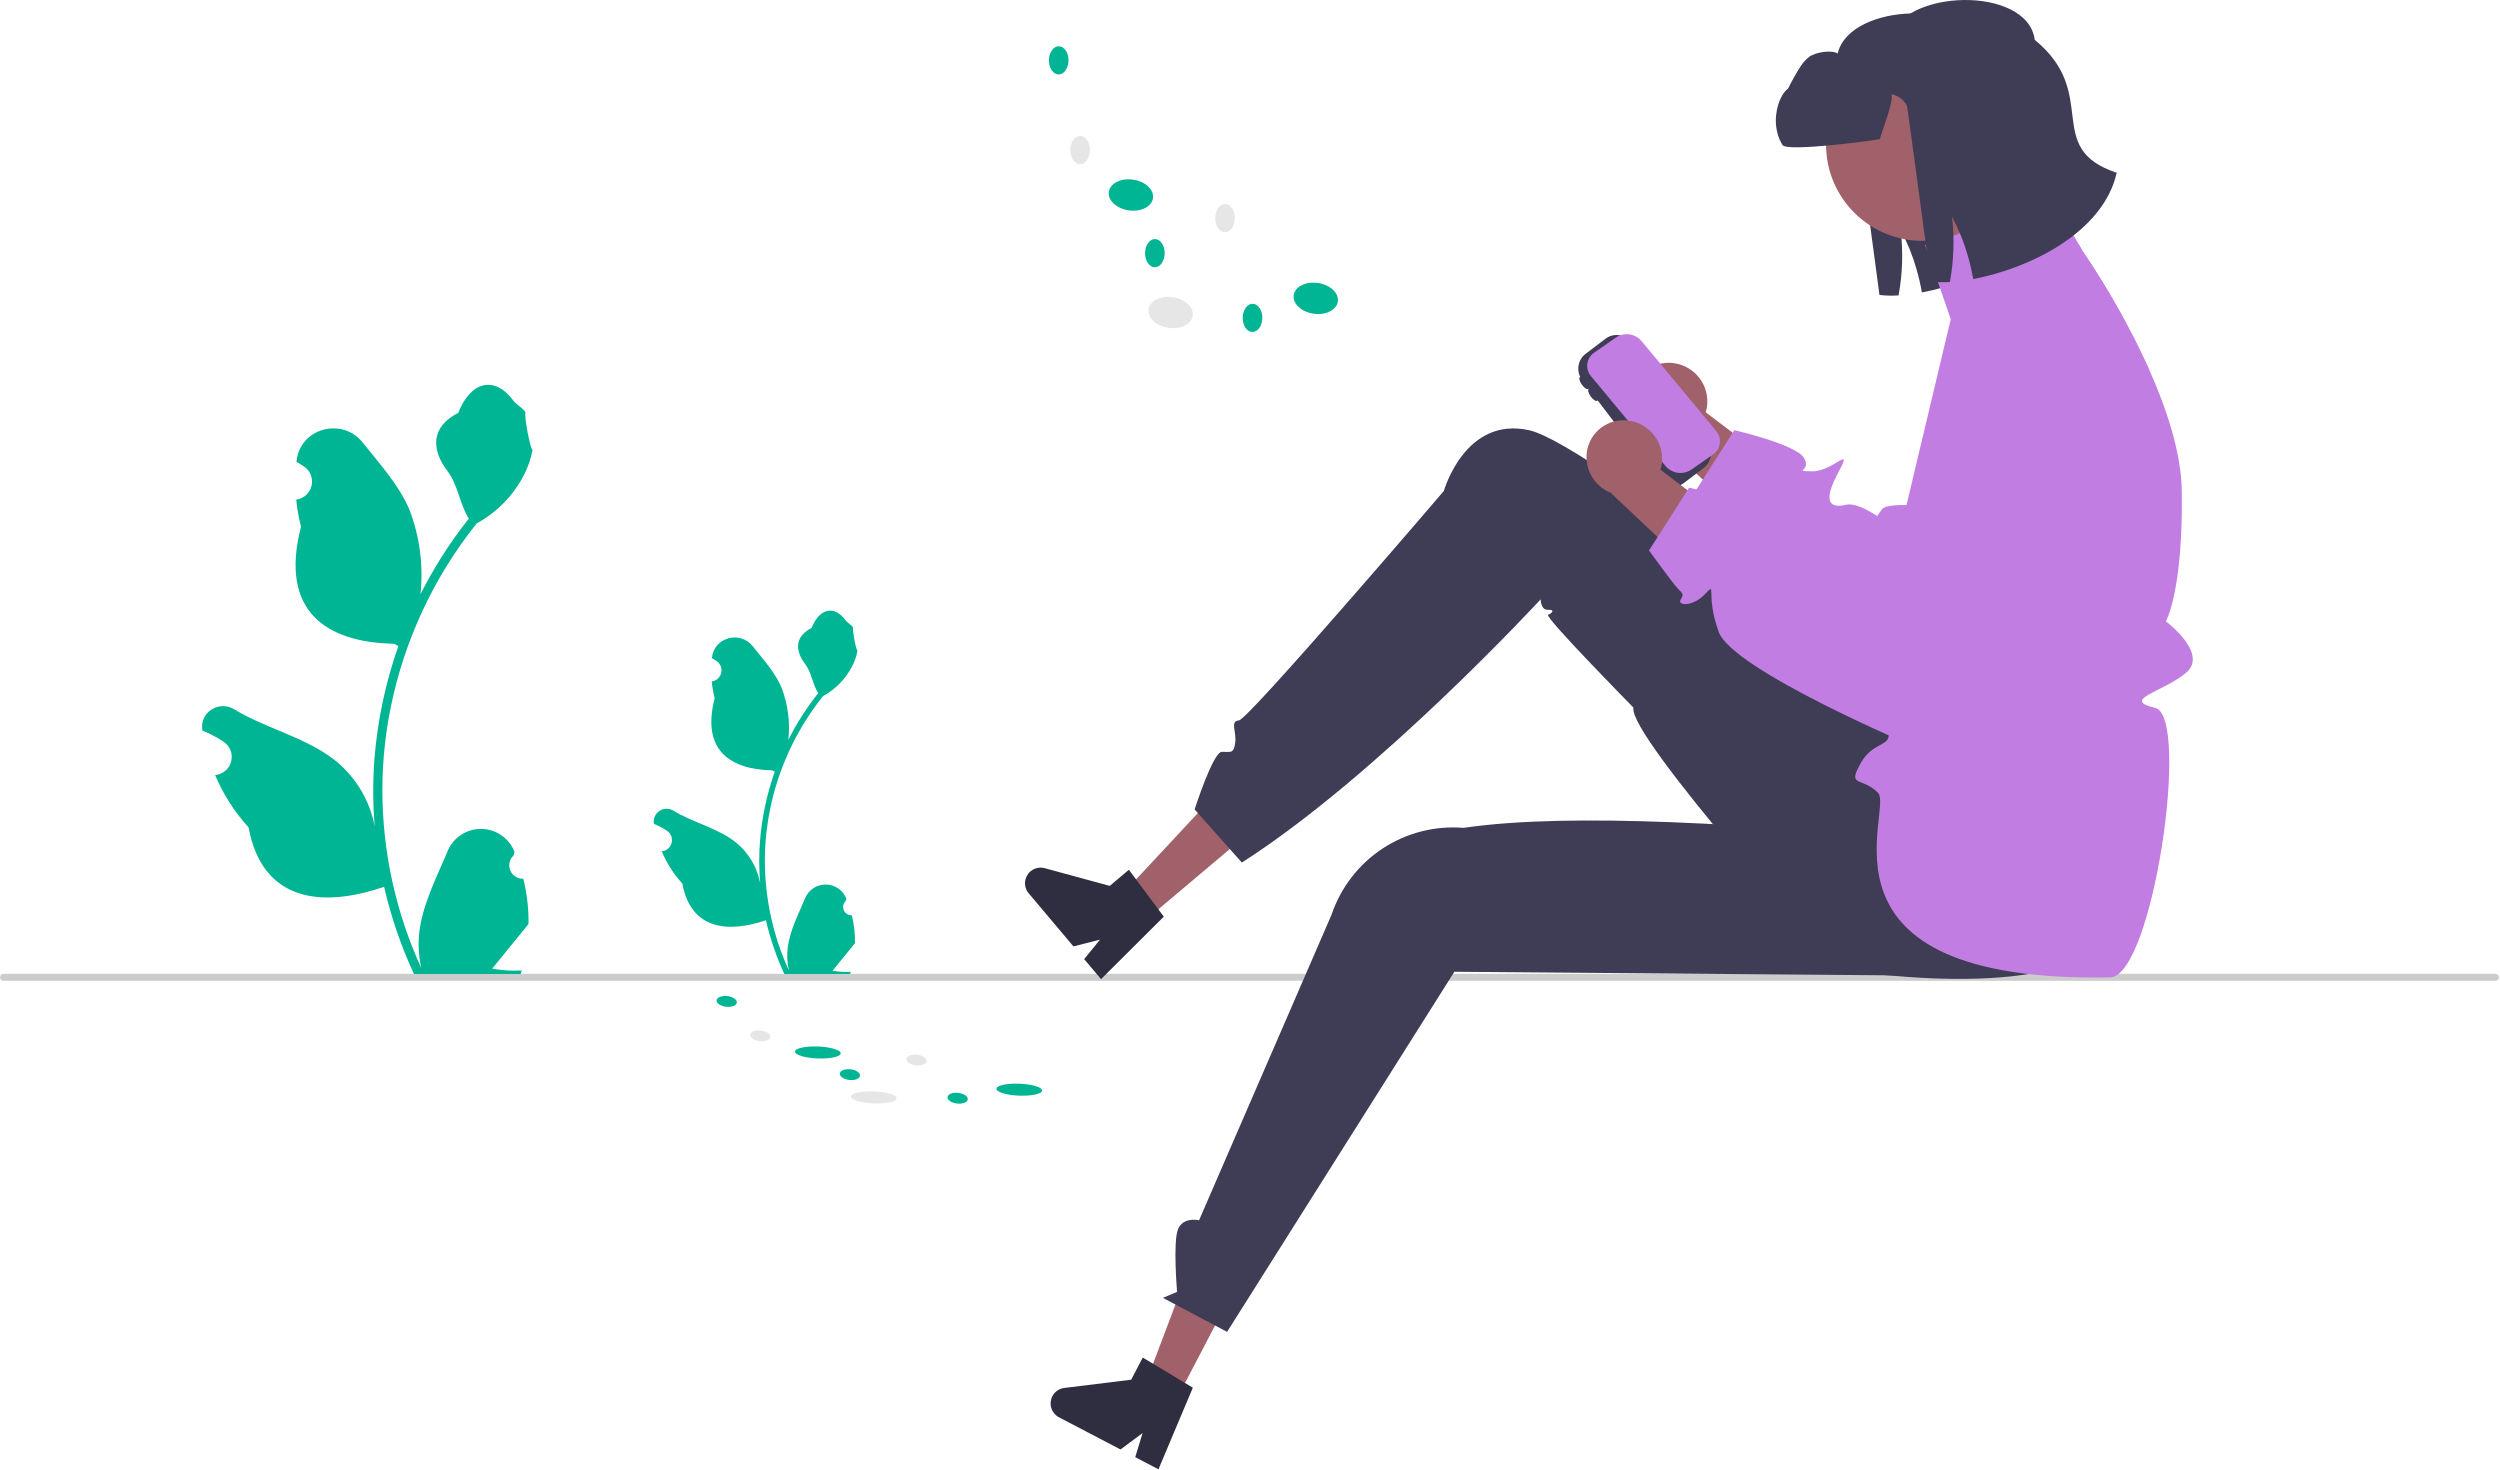 <svg width="847" height="498" viewBox="0 0 847 498" fill="none" xmlns="http://www.w3.org/2000/svg">
<g clip-path="url(#clip0_107_42)">
<path d="M303.773 372.098C303.817 370.979 300.388 369.934 296.114 369.764C291.84 369.595 288.339 370.365 288.294 371.484C288.25 372.603 291.679 373.648 295.953 373.817C300.227 373.987 303.728 373.217 303.773 372.098Z" fill="#E6E6E6"/>
<path d="M353.075 369.487C353.12 368.368 349.691 367.323 345.417 367.153C341.142 366.984 337.641 367.754 337.597 368.873C337.553 369.992 340.982 371.037 345.256 371.206C349.53 371.376 353.031 370.606 353.075 369.487Z" fill="#00B594"/>
<path d="M284.83 356.885C284.874 355.766 281.445 354.721 277.171 354.552C272.897 354.382 269.396 355.152 269.351 356.271C269.307 357.39 272.736 358.435 277.01 358.605C281.284 358.774 284.785 358.004 284.83 356.885Z" fill="#00B594"/>
<path d="M261.017 351.327C261.13 350.328 259.69 349.343 257.799 349.128C255.909 348.913 254.284 349.548 254.17 350.547C254.056 351.546 255.496 352.531 257.387 352.746C259.278 352.962 260.903 352.326 261.017 351.327Z" fill="#E6E6E6"/>
<path d="M249.639 339.674C249.752 338.675 248.312 337.691 246.421 337.475C244.531 337.26 242.905 337.895 242.792 338.894C242.678 339.893 244.118 340.878 246.009 341.093C247.9 341.309 249.525 340.674 249.639 339.674Z" fill="#00B594"/>
<path d="M313.94 359.516C314.053 358.517 312.613 357.532 310.722 357.317C308.832 357.101 307.207 357.737 307.093 358.736C306.979 359.735 308.419 360.72 310.31 360.935C312.201 361.151 313.826 360.515 313.94 359.516Z" fill="#E6E6E6"/>
<path d="M291.375 364.475C291.489 363.476 290.049 362.491 288.158 362.275C286.267 362.06 284.642 362.695 284.528 363.694C284.414 364.694 285.855 365.678 287.746 365.894C289.636 366.109 291.261 365.474 291.375 364.475Z" fill="#00B594"/>
<path d="M327.872 372.462C327.986 371.463 326.546 370.478 324.655 370.263C322.764 370.047 321.139 370.683 321.026 371.682C320.912 372.681 322.352 373.666 324.243 373.881C326.134 374.097 327.758 373.461 327.872 372.462Z" fill="#00B594"/>
<path d="M5.26701e-06 331.112C-0 331.269 0.03 331.424 0.09 331.568C0.149 331.713 0.237 331.844 0.348 331.955C0.458 332.065 0.59 332.153 0.734 332.213C0.879 332.272 1.034 332.303 1.19 332.302H845.48C845.796 332.302 846.098 332.177 846.322 331.954C846.545 331.731 846.67 331.428 846.67 331.112C846.67 330.797 846.545 330.494 846.322 330.271C846.098 330.048 845.796 329.922 845.48 329.922H1.19C1.034 329.922 0.879 329.952 0.734 330.012C0.589 330.072 0.458 330.159 0.348 330.27C0.237 330.38 0.149 330.512 0.09 330.656C0.03 330.801 -0 330.956 5.26701e-06 331.112Z" fill="#CCCCCC"/>
<path d="M288.588 310.088C288.013 310.115 287.444 309.964 286.958 309.656C286.471 309.348 286.092 308.898 285.869 308.367C285.647 307.836 285.594 307.249 285.716 306.687C285.839 306.124 286.131 305.613 286.554 305.222L286.746 304.457C286.721 304.396 286.695 304.335 286.67 304.274C286.09 302.906 285.12 301.739 283.88 300.921C282.639 300.102 281.185 299.668 279.699 299.674C278.213 299.68 276.762 300.124 275.528 300.952C274.294 301.779 273.332 302.953 272.763 304.325C270.488 309.804 267.593 315.291 266.88 321.083C266.566 323.643 266.698 326.239 267.271 328.754C261.929 317.1 259.155 304.435 259.137 291.615C259.136 288.398 259.315 285.184 259.672 281.987C259.968 279.366 260.378 276.764 260.903 274.18C263.766 260.162 269.914 247.024 278.841 235.843C283.162 233.485 286.656 229.86 288.853 225.456C289.649 223.872 290.211 222.182 290.523 220.438C290.035 220.502 288.685 213.079 289.053 212.623C288.373 211.592 287.158 211.08 286.416 210.074C282.726 205.072 277.643 205.946 274.99 212.743C269.321 215.604 269.266 220.349 272.744 224.912C274.957 227.815 275.261 231.744 277.203 234.852C277.003 235.108 276.795 235.356 276.596 235.611C272.944 240.307 269.762 245.349 267.094 250.665C267.742 244.709 266.968 238.684 264.834 233.086C262.671 227.869 258.618 223.475 255.048 218.965C250.76 213.547 241.968 215.912 241.212 222.779C241.205 222.846 241.198 222.912 241.191 222.979C241.721 223.278 242.24 223.595 242.748 223.931C243.386 224.357 243.88 224.966 244.166 225.678C244.452 226.39 244.516 227.172 244.35 227.921C244.184 228.67 243.796 229.352 243.236 229.876C242.676 230.401 241.971 230.744 241.213 230.861L241.135 230.873C241.324 232.784 241.658 234.678 242.134 236.538C237.554 254.248 247.441 260.699 261.558 260.988C261.87 261.148 262.173 261.308 262.485 261.46C259.804 269.056 258.123 276.969 257.483 284.999C257.121 289.737 257.142 294.496 257.547 299.23L257.523 299.062C256.5 293.798 253.692 289.048 249.573 285.614C243.454 280.588 234.811 278.738 228.21 274.698C227.509 274.247 226.693 274.007 225.859 274.005C225.026 274.003 224.209 274.239 223.505 274.686C222.802 275.133 222.24 275.772 221.888 276.528C221.535 277.283 221.406 278.123 221.516 278.95C221.525 279.009 221.534 279.067 221.543 279.126C222.527 279.527 223.485 279.989 224.411 280.509C224.942 280.808 225.461 281.125 225.968 281.461C226.606 281.887 227.101 282.496 227.387 283.208C227.673 283.92 227.737 284.702 227.571 285.451C227.405 286.2 227.016 286.882 226.457 287.406C225.897 287.931 225.191 288.274 224.433 288.391L224.355 288.403C224.299 288.411 224.251 288.419 224.196 288.427C225.877 292.441 228.236 296.136 231.171 299.35C234.035 314.81 246.333 316.277 259.489 311.774H259.497C260.94 318.047 263.031 324.152 265.737 329.992H288.03C288.11 329.745 288.182 329.489 288.254 329.241C286.19 329.371 284.119 329.247 282.085 328.874C283.739 326.844 285.393 324.799 287.047 322.769C287.084 322.731 287.119 322.691 287.151 322.649C287.99 321.611 288.837 320.58 289.676 319.541L289.676 319.54C289.721 316.356 289.356 313.179 288.589 310.089L288.588 310.088Z" fill="#00B594"/>
<path d="M177.301 297.719C176.369 297.762 175.446 297.517 174.657 297.018C173.869 296.519 173.252 295.789 172.892 294.928C172.532 294.067 172.446 293.116 172.644 292.204C172.843 291.292 173.317 290.463 174.002 289.829C174.117 289.373 174.199 289.045 174.314 288.589C174.273 288.49 174.232 288.391 174.19 288.292C173.251 286.073 171.677 284.181 169.666 282.855C167.655 281.528 165.297 280.824 162.888 280.833C160.479 280.842 158.126 281.563 156.125 282.905C154.124 284.247 152.564 286.15 151.641 288.375C147.953 297.258 143.258 306.155 142.102 315.547C141.593 319.698 141.807 323.906 142.737 327.984C134.075 309.089 129.577 288.552 129.548 267.766C129.546 262.55 129.836 257.338 130.416 252.155C130.895 247.905 131.56 243.686 132.411 239.497C137.054 216.768 147.022 195.465 161.496 177.336C168.502 173.513 174.168 167.635 177.73 160.494C179.02 157.926 179.932 155.186 180.437 152.357C179.647 152.461 177.458 140.425 178.054 139.687C176.952 138.016 174.981 137.185 173.778 135.554C167.796 127.443 159.554 128.86 155.252 139.881C146.06 144.52 145.971 152.213 151.611 159.613C155.199 164.32 155.692 170.69 158.84 175.729C158.516 176.144 158.18 176.546 157.856 176.96C151.935 184.574 146.775 192.749 142.449 201.369C143.501 191.712 142.245 181.943 138.785 172.866C135.278 164.407 128.706 157.282 122.918 149.969C115.965 141.185 101.709 145.019 100.484 156.154C100.472 156.262 100.461 156.37 100.449 156.477C101.309 156.962 102.151 157.477 102.974 158.022C104.008 158.713 104.81 159.7 105.273 160.855C105.737 162.009 105.841 163.277 105.572 164.491C105.303 165.706 104.673 166.811 103.765 167.661C102.858 168.512 101.714 169.069 100.485 169.258L100.359 169.277C100.665 172.376 101.206 175.447 101.978 178.463C94.553 207.179 110.583 217.638 133.473 218.107C133.978 218.366 134.471 218.626 134.976 218.872C130.63 231.189 127.904 244.019 126.866 257.039C126.278 264.721 126.313 272.437 126.97 280.113L126.931 279.841C125.272 271.306 120.719 263.604 114.04 258.037C104.119 249.888 90.104 246.887 79.402 240.336C74.25 237.183 67.648 241.258 68.548 247.231C68.562 247.326 68.577 247.421 68.591 247.517C70.187 248.167 71.74 248.915 73.242 249.758C74.102 250.243 74.944 250.758 75.767 251.302C76.802 251.993 77.603 252.981 78.067 254.135C78.53 255.29 78.634 256.557 78.365 257.772C78.096 258.987 77.466 260.092 76.559 260.942C75.651 261.793 74.507 262.349 73.278 262.539L73.152 262.558C73.061 262.571 72.983 262.584 72.893 262.597C75.619 269.106 79.445 275.097 84.203 280.307C88.846 305.375 108.787 307.753 130.118 300.453H130.131C132.471 310.624 135.862 320.523 140.249 329.992H176.395C176.525 329.591 176.641 329.176 176.758 328.774C173.412 328.985 170.053 328.785 166.756 328.179C169.438 324.888 172.12 321.571 174.802 318.28C174.861 318.219 174.918 318.154 174.97 318.086C176.33 316.402 177.704 314.73 179.064 313.046L179.065 313.044C179.137 307.882 178.545 302.731 177.302 297.72L177.301 297.719Z" fill="#00B594"/>
<path d="M671.989 18.041C669.562 -0.559 626.66 0.627 622.609 18.127C620.46 16.783 614.994 17.713 612.955 19.258C610.917 20.803 609.61 23.074 608.331 25.278C606.584 28.34 604.774 31.512 604.387 35.023C603.984 38.527 605.361 42.496 608.538 44.056C611.058 45.3 616.604 44.46 619.374 43.904C621.307 43.519 622.93 43.183 624.307 42.852C624.77 40.675 624.45 38.403 623.405 36.437C624.518 36.658 625.569 37.123 626.481 37.798C627.393 38.473 628.145 39.341 628.682 40.341C628.899 40.759 636.759 99.926 636.759 99.926C638.908 100.185 641.076 100.239 643.235 100.088C644.575 92.806 644.818 85.365 643.958 78.011C646.235 82.215 648.035 86.658 649.327 91.26C650.067 93.834 650.675 96.445 651.149 99.081C669.855 95.583 695.142 83.535 699.756 63.077C699.73 63.011 699.705 62.945 699.679 62.879C699.427 62.254 699.4 61.56 699.603 60.918C699.806 60.275 700.226 59.722 700.791 59.355C701.357 58.988 702.032 58.829 702.702 58.905C703.372 58.981 703.994 59.287 704.463 59.772C705.027 60.352 705.53 60.848 705.954 61.233C704.315 48.168 694.405 36.412 671.989 18.041Z" fill="#3F3D56"/>
<path d="M398.857 473.567L388.37 468.084L405 424.121L420.479 432.214L398.857 473.567Z" fill="#A0616A"/>
<path d="M356.54 473.037C355.891 474.281 355.762 475.731 356.181 477.07C356.601 478.409 357.534 479.527 358.776 480.179L379.629 491.079L387.101 485.526L384.622 493.685L392.488 497.803L404.136 470.141L401.481 468.55L390.663 462.034L387.169 459.939L383.245 467.444L360.578 470.238C359.729 470.343 358.918 470.653 358.214 471.14C357.511 471.628 356.937 472.279 356.54 473.037V473.037Z" fill="#2F2E41"/>
<path d="M388.113 311.722L380.485 302.674L412.533 268.29L423.791 281.644L388.113 311.722Z" fill="#A0616A"/>
<path d="M349.152 295.198C348.08 296.103 347.411 297.396 347.292 298.794C347.172 300.192 347.612 301.58 348.515 302.654L363.683 320.643L372.702 318.335L367.317 324.946L373.035 331.738L394.297 310.552L392.442 308.073L384.9 297.944L382.46 294.681L375.985 300.14L353.95 294.138C353.124 293.913 352.256 293.892 351.42 294.077C350.585 294.261 349.806 294.646 349.152 295.198Z" fill="#2F2E41"/>
<path d="M724.532 277.818C724.532 277.818 756.918 347.137 622.802 328.458C622.802 328.458 551.348 249.27 553.412 239.742C553.412 239.742 523 208.84 524.488 208.277C525.977 207.715 526.894 206.493 524.435 206.604C521.976 206.715 521.977 203.054 521.977 203.054C521.977 203.054 467.015 262.657 420.737 292.234L404.737 274.234C404.737 274.234 410.977 254.715 413.977 254.715C416.977 254.715 418.01 255.436 418.494 251.575C418.977 247.715 416.588 244.4 419.782 244.057C422.977 243.715 489.184 166.335 489.184 166.335C489.184 166.335 496.328 140.848 518.152 145.781C539.977 150.715 653.382 242.915 653.382 242.915L724.532 277.818Z" fill="#3F3D56"/>
<path d="M669.918 330.704L492.737 329.234L415.737 451.234L393.977 439.715L398.8 437.679C398.8 437.679 397.34 420.722 399.129 416.43C400.918 412.137 406.24 413.428 406.24 413.428L451.132 309.899C454.229 300.71 460.311 292.821 468.411 287.489C476.51 282.156 486.161 279.688 495.826 280.477C532.973 275.059 593.273 279.388 655.918 284.704L669.918 330.704Z" fill="#3F3D56"/>
<path d="M567.335 123.073C570.708 123.59 573.746 125.402 575.802 128.125C577.859 130.847 578.772 134.265 578.347 137.65C578.25 138.337 578.096 139.015 577.887 139.676L614.294 167.292L606.781 190.695L560.998 147.474C558.323 146.395 556.08 144.461 554.619 141.973C553.158 139.485 552.562 136.584 552.924 133.722C553.145 132.096 553.685 130.529 554.512 129.111C555.339 127.693 556.437 126.451 557.744 125.458C559.05 124.464 560.54 123.738 562.128 123.32C563.715 122.902 565.369 122.801 566.996 123.022C567.109 123.037 567.222 123.054 567.335 123.073Z" fill="#A0616A"/>
<path d="M727.948 124.797L714.858 161.037L663.668 233.377C663.668 233.377 663.248 233.197 662.488 232.877C658.088 230.977 642.108 223.997 627.078 216.067C612.968 208.617 599.678 200.327 597.618 194.627C597.398 194.027 597.198 193.447 597.018 192.887V192.877C596.058 189.974 595.457 186.965 595.228 183.917C595.058 181.567 595.208 180.307 594.888 180.157C594.638 180.047 594.118 180.587 592.968 181.807C592.888 181.887 592.818 181.967 592.738 182.037C588.578 186.207 583.468 185.667 584.718 183.687C585.998 181.657 585.328 181.697 583.448 179.577C582.048 177.997 577.498 171.817 575.258 168.767C574.488 167.717 573.998 167.037 573.998 167.037L574.768 165.827L576.898 162.487L587.028 146.607L587.588 145.737C587.588 145.737 608.408 150.547 611.178 155.117C613.958 159.687 606.988 159.537 613.958 159.687C620.928 159.837 628.038 150.357 622.948 159.787C617.858 169.207 619.198 172.497 625.498 171.007C628.058 170.397 632.108 172.327 636.008 174.827V174.837C638.446 176.421 640.8 178.134 643.058 179.967C645.468 181.907 647.098 183.377 647.098 183.377L686.638 103.157L691.018 94.277C692.353 91.575 694.213 89.166 696.49 87.191C698.766 85.217 701.414 83.716 704.278 82.777L705.648 85.167C714.178 97.729 721.637 110.986 727.948 124.797V124.797Z" fill="#C27DE2"/>
<path d="M730.138 239.817C742.258 242.637 729.364 330.862 714.918 331.137C609.918 333.137 641.888 274.227 636.258 268.587C630.628 262.937 625.548 266.987 630.628 258.197C634.328 251.797 639.818 252.747 639.898 249.157C639.938 247.817 639.228 245.857 637.388 242.637C630.628 230.797 630.628 227.267 630.628 227.267C628.943 223.712 627.748 219.944 627.078 216.067C625.981 210.302 625.846 204.396 626.678 198.587C627.947 190.065 631.138 181.944 636.008 174.837V174.827C636.518 174.067 637.048 173.297 637.608 172.537C638.878 170.807 645.918 171.137 645.918 171.137L660.918 108.137L652.238 83.017L693.348 63.757L704.278 82.777L705.648 85.167C714.178 97.729 721.637 110.986 727.948 124.797C734.018 138.307 739.008 153.307 739.188 166.357C739.668 200.387 733.798 210.507 733.798 210.507C733.798 210.507 748.048 221.157 740.918 227.667C733.798 234.187 718.018 236.997 730.138 239.817Z" fill="#C27DE2"/>
<path d="M543.898 114.785L537.191 119.88C535.866 120.893 534.996 122.39 534.773 124.043C534.55 125.696 534.991 127.37 535.999 128.698L552.154 149.932L561.693 162.459C562.704 163.782 564.199 164.65 565.849 164.873C567.5 165.096 569.171 164.656 570.497 163.649L577.213 158.548C578.532 157.532 579.397 156.036 579.619 154.385C579.84 152.735 579.401 151.064 578.397 149.736L577.407 148.427L557.837 122.715L552.703 115.975C552.203 115.318 551.579 114.767 550.866 114.351C550.153 113.936 549.365 113.666 548.547 113.555C547.729 113.445 546.898 113.496 546.1 113.707C545.303 113.918 544.554 114.284 543.898 114.785Z" fill="#3F3D56"/>
<path d="M547.406 114.4L540.18 119.44C539.543 119.857 539.001 120.404 538.591 121.045C538.18 121.687 537.911 122.408 537.799 123.161C537.688 123.914 537.738 124.682 537.945 125.415C538.152 126.148 538.512 126.828 539.001 127.411L548.459 138.807L553.499 144.878L556.862 148.928L564.383 157.99C565.446 159.205 566.92 159.987 568.522 160.187C570.125 160.386 571.745 159.989 573.074 159.071L578.489 155.294L580.29 154.037C581.188 153.438 581.889 152.588 582.305 151.592C582.721 150.596 582.834 149.499 582.629 148.439C582.448 147.559 582.05 146.738 581.471 146.05L559.248 119.271L556.097 115.481C555.035 114.263 553.561 113.48 551.958 113.281C550.355 113.081 548.734 113.48 547.406 114.4V114.4Z" fill="#C27DE2"/>
<path d="M552.023 142.545C555.396 143.062 558.434 144.875 560.49 147.597C562.547 150.32 563.46 153.737 563.035 157.123C562.938 157.809 562.784 158.487 562.575 159.148L598.982 186.764L591.469 210.168L545.686 166.946C543.011 165.867 540.768 163.933 539.307 161.445C537.846 158.958 537.25 156.056 537.612 153.194C537.833 151.568 538.373 150.001 539.2 148.583C540.027 147.165 541.125 145.924 542.432 144.93C543.738 143.936 545.228 143.21 546.815 142.792C548.403 142.374 550.057 142.273 551.684 142.494C551.797 142.51 551.91 142.527 552.023 142.545Z" fill="#A0616A"/>
<path d="M700.508 101.59C703.69 102.238 706.696 103.563 709.32 105.477C711.944 107.39 714.126 109.846 715.716 112.677C717.306 115.509 718.268 118.65 718.536 121.887C718.804 125.123 718.372 128.379 717.269 131.434L699.55 180.507L648.352 252.853C648.352 252.853 586.952 226.918 582.303 214.099C577.655 201.28 581.853 196.856 577.655 201.28C573.457 205.703 568.134 205.179 569.408 203.154C570.683 201.13 570.012 201.173 568.136 199.053C566.259 196.932 558.687 186.512 558.687 186.512L572.275 165.211C572.275 165.211 593.096 170.017 595.87 174.59C598.644 179.163 591.672 179.014 598.644 179.163C605.616 179.313 612.728 169.829 607.636 179.256C602.543 188.684 603.886 191.97 610.186 190.477C616.487 188.983 631.781 202.851 631.781 202.851L675.71 113.751C677.919 109.27 681.551 105.646 686.037 103.446C690.523 101.246 695.612 100.593 700.508 101.59Z" fill="#C27DE2"/>
<path d="M674.309 72.05C687.037 59.322 687.037 38.686 674.309 25.958C661.582 13.23 640.945 13.23 628.217 25.958C615.489 38.686 615.489 59.322 628.217 72.05C640.945 84.778 661.582 84.778 674.309 72.05Z" fill="#A0616A"/>
<path d="M689.375 13.498C686.948 -5.101 644.046 -3.915 639.995 13.584C637.846 12.24 632.38 13.171 630.341 14.716C628.302 16.26 626.996 18.531 625.716 20.736C623.97 23.798 611.749 34.157 609.918 31.137C605.797 24.34 597.715 39.193 603.918 49.137C605.405 51.521 634.147 47.694 636.918 47.137C638.851 46.753 635.541 47.467 636.918 47.137C637.363 44.98 641.853 33.833 640.791 31.895C641.904 32.116 642.955 32.581 643.867 33.255C644.779 33.93 645.531 34.799 646.068 35.798C646.285 36.217 654.145 95.384 654.145 95.384C656.294 95.643 658.462 95.697 660.621 95.546C661.96 88.264 662.204 80.823 661.344 73.469C663.62 77.672 665.421 82.116 666.713 86.718C667.453 89.292 668.061 91.902 668.535 94.538C687.241 91.04 712.528 78.992 717.141 58.535C691.918 50.137 711.791 31.87 689.375 13.498Z" fill="#3F3D56"/>
<path d="M404.092 106.964C404.51 104.091 401.501 101.275 397.371 100.674C393.241 100.073 389.554 101.915 389.136 104.788C388.718 107.661 391.727 110.477 395.857 111.078C399.987 111.679 403.674 109.837 404.092 106.964Z" fill="#E6E6E6"/>
<path d="M453.263 102.166C453.681 99.293 450.672 96.477 446.542 95.876C442.412 95.275 438.726 97.117 438.308 99.99C437.89 102.863 440.899 105.679 445.029 106.28C449.159 106.881 452.845 105.039 453.263 102.166Z" fill="#00B594"/>
<path d="M390.627 67.156C391.045 64.283 388.036 61.467 383.906 60.866C379.776 60.265 376.089 62.107 375.671 64.98C375.253 67.853 378.263 70.669 382.392 71.27C386.522 71.871 390.209 70.029 390.627 67.156Z" fill="#00B594"/>
<path d="M369.261 50.85C369.281 48.212 367.81 46.063 365.975 46.049C364.14 46.035 362.637 48.162 362.617 50.8C362.597 53.437 364.068 55.587 365.903 55.601C367.737 55.614 369.241 53.487 369.261 50.85Z" fill="#E6E6E6"/>
<path d="M362.015 20.478C362.035 17.841 360.564 15.691 358.729 15.678C356.894 15.664 355.391 17.791 355.371 20.428C355.351 23.066 356.822 25.215 358.657 25.229C360.492 25.243 361.995 23.116 362.015 20.478Z" fill="#00B594"/>
<path d="M418.36 73.93C418.38 71.293 416.909 69.143 415.074 69.129C413.24 69.116 411.736 71.243 411.716 73.88C411.696 76.518 413.167 78.667 415.002 78.681C416.837 78.695 418.34 76.568 418.36 73.93Z" fill="#E6E6E6"/>
<path d="M394.599 85.794C394.619 83.157 393.147 81.007 391.313 80.994C389.478 80.98 387.974 83.107 387.954 85.744C387.934 88.382 389.405 90.531 391.24 90.545C393.075 90.559 394.579 88.432 394.599 85.794Z" fill="#00B594"/>
<path d="M427.676 107.722C427.696 105.085 426.225 102.935 424.39 102.921C422.555 102.907 421.051 105.034 421.031 107.672C421.012 110.309 422.483 112.459 424.318 112.473C426.152 112.487 427.656 110.36 427.676 107.722Z" fill="#00B594"/>
<path d="M541.19 135.768C541.64 135.446 541.353 134.275 540.55 133.152C539.747 132.029 538.732 131.379 538.283 131.7C537.833 132.021 538.12 133.192 538.923 134.315C539.726 135.439 540.741 136.089 541.19 135.768Z" fill="#3F3D56"/>
<path d="M538.19 131.768C538.64 131.446 538.353 130.275 537.55 129.152C536.747 128.029 535.732 127.379 535.283 127.7C534.833 128.021 535.12 129.192 535.923 130.315C536.726 131.439 537.741 132.089 538.19 131.768Z" fill="#3F3D56"/>
</g>
<defs>
<clipPath id="clip0_107_42">
<rect width="846.67" height="497.803" fill="white"/>
</clipPath>
</defs>
</svg>
